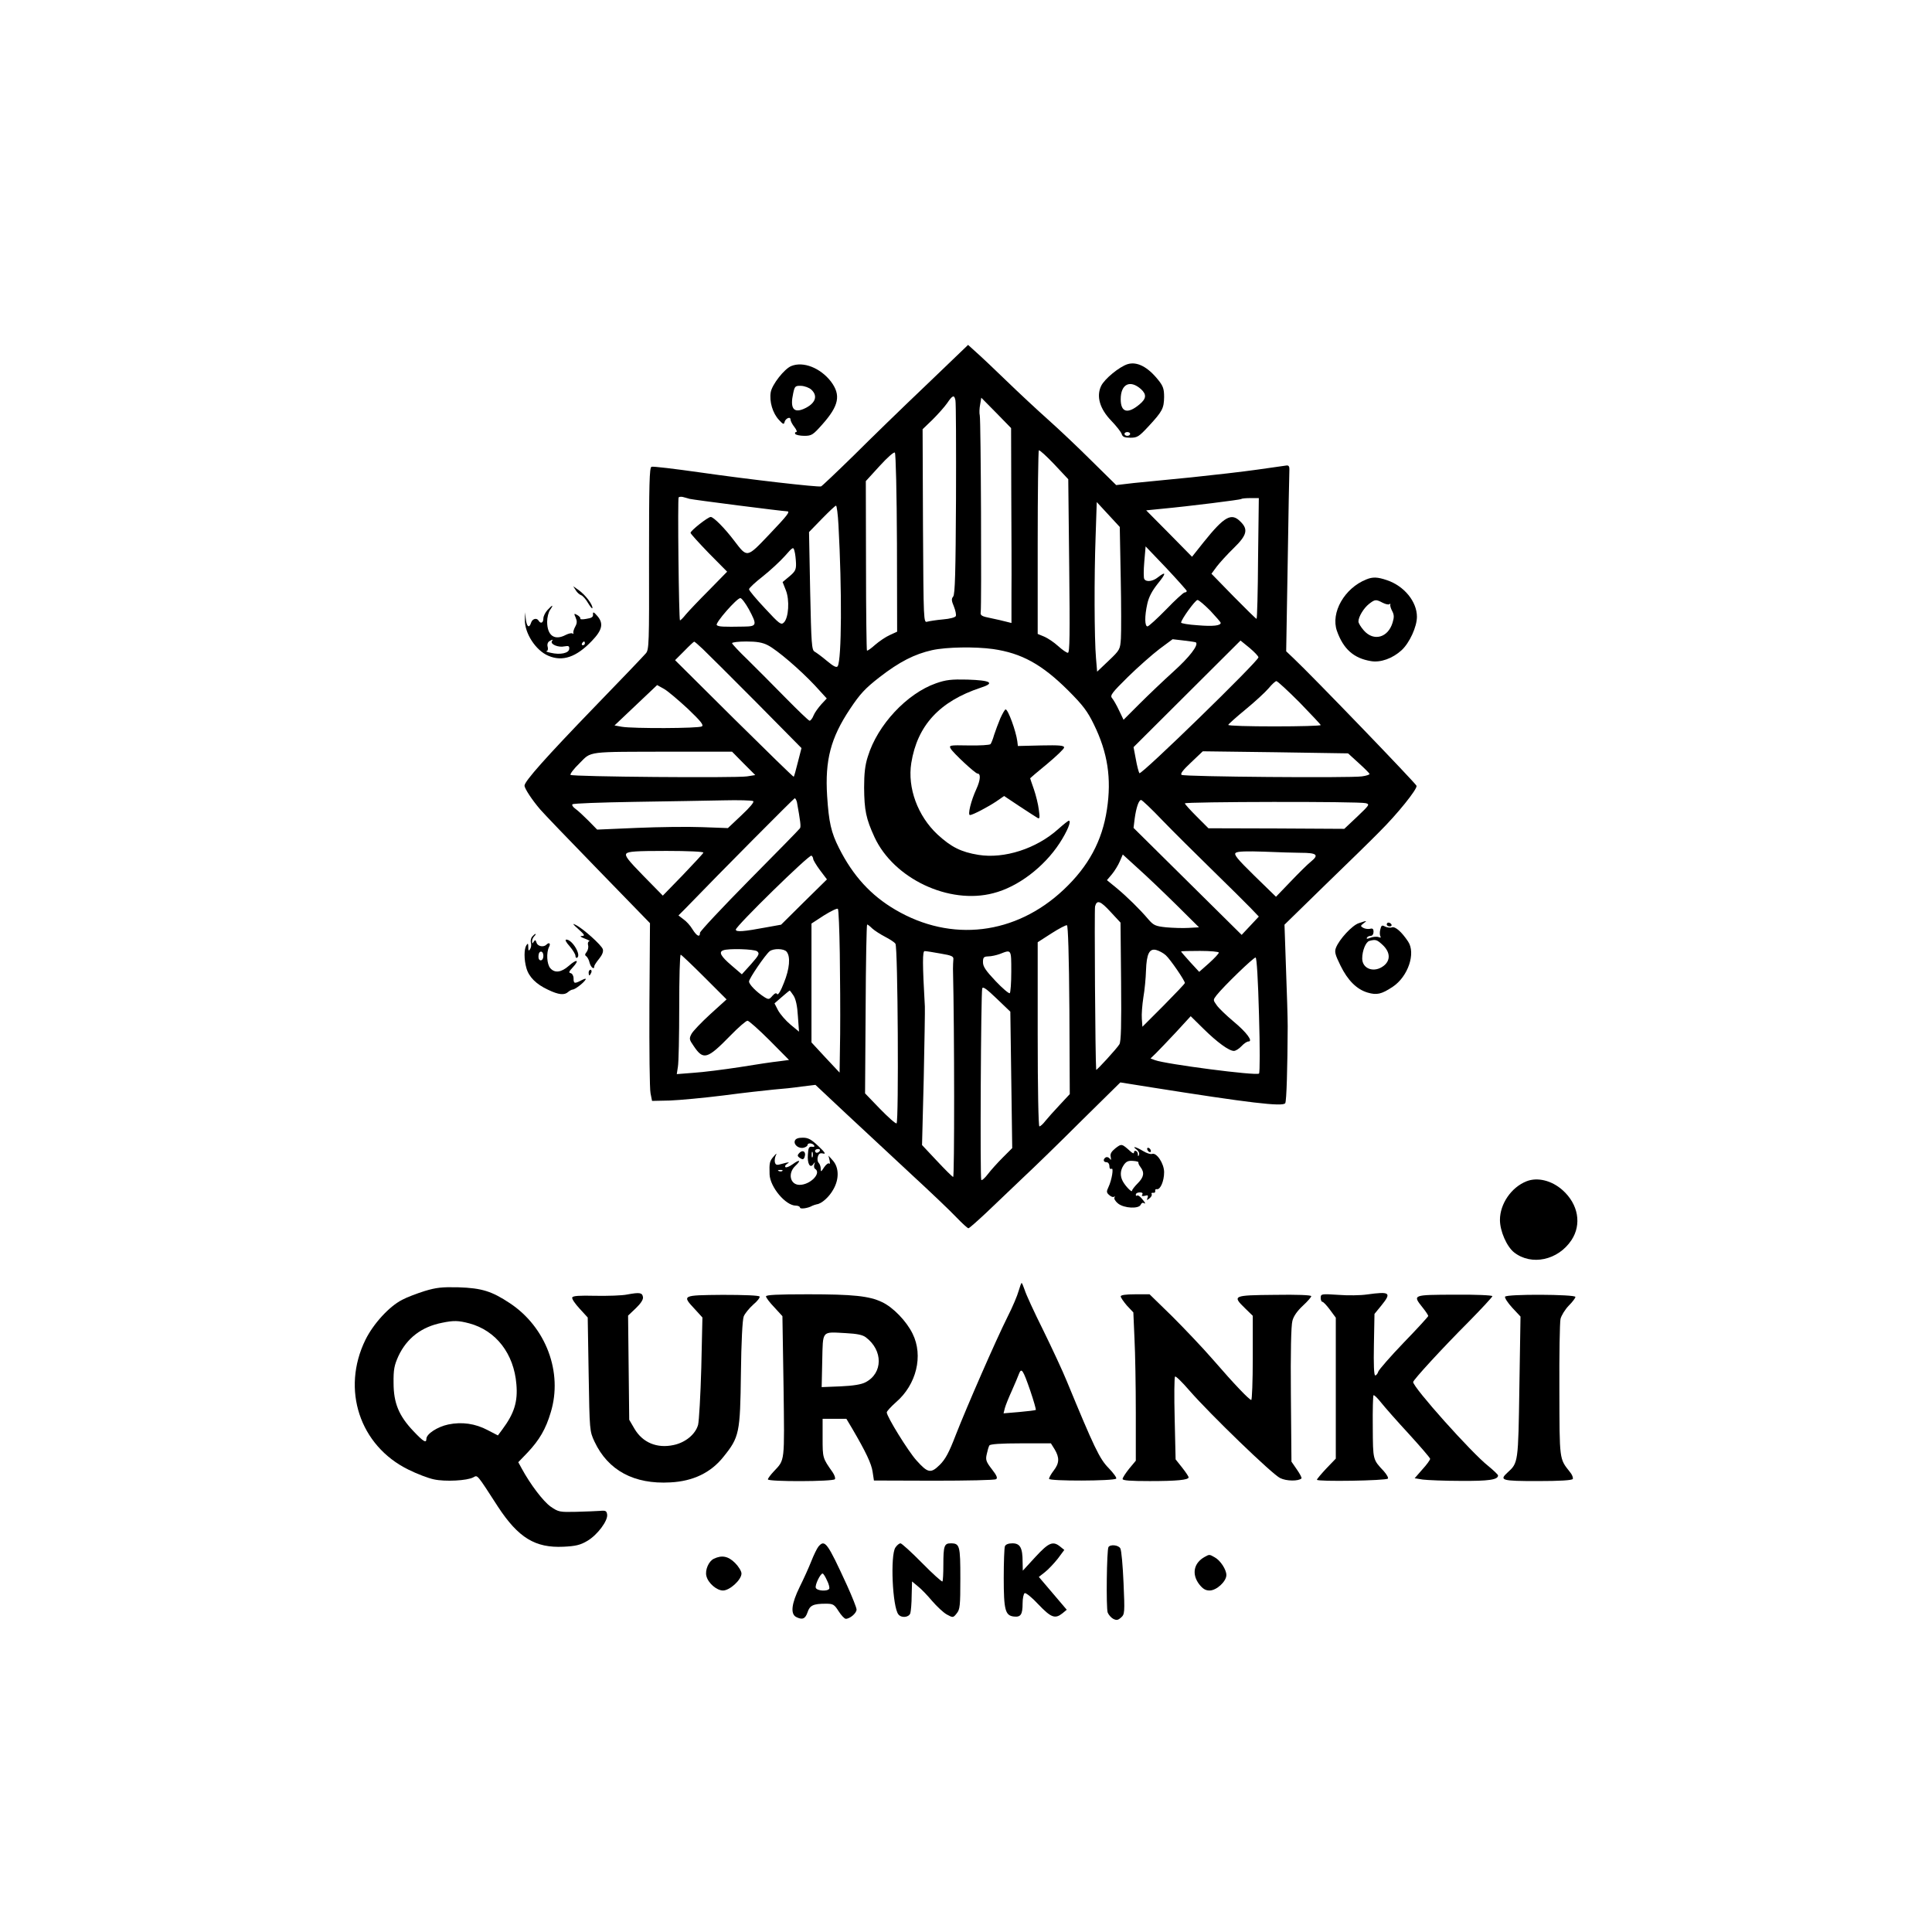 <?xml version="1.0" standalone="no"?>
<!DOCTYPE svg PUBLIC "-//W3C//DTD SVG 20010904//EN"
 "http://www.w3.org/TR/2001/REC-SVG-20010904/DTD/svg10.dtd">
<svg version="1.0" xmlns="http://www.w3.org/2000/svg"
 width="1024pt" height="1024pt" viewBox="0 0 1024 1024"
 preserveAspectRatio="xMidYMid meet">

<g transform="translate(0,1024) scale(0.1,-0.1)"
fill="#000000" stroke="none">
<path d="M4908 8198 c-123 -117 -296 -285 -384 -373 -89 -87 -167 -161 -172
-163 -17 -5 -376 36 -641 74 -134 19 -250 33 -258 30 -11 -5 -13 -90 -13 -487
1 -450 0 -483 -17 -502 -10 -12 -131 -139 -270 -282 -259 -268 -373 -396 -373
-419 0 -15 40 -76 83 -126 16 -19 154 -163 306 -319 l276 -284 -3 -431 c-1
-237 1 -449 6 -471 l8 -40 94 2 c52 2 181 14 285 27 105 14 224 27 265 31 41
3 108 10 148 16 l74 9 162 -152 c90 -84 246 -229 347 -323 101 -93 209 -196
239 -228 30 -31 58 -57 63 -57 4 0 46 37 94 82 48 46 134 128 192 183 59 55
199 191 312 304 l207 204 163 -26 c517 -82 699 -104 711 -84 7 11 12 190 13
407 0 41 -4 179 -9 307 l-8 232 213 208 c118 114 248 241 289 283 96 95 202
227 198 245 -3 12 -555 585 -652 676 l-39 37 8 469 c4 257 8 479 9 493 1 17
-4 24 -14 23 -8 -1 -78 -11 -155 -22 -77 -11 -234 -29 -350 -41 -115 -11 -253
-25 -305 -30 l-94 -11 -131 129 c-71 71 -175 169 -230 218 -55 49 -154 141
-220 205 -66 64 -139 133 -162 153 l-42 38 -223 -214z m156 -80 c3 -13 4 -248
3 -524 -2 -385 -5 -504 -15 -516 -10 -12 -9 -22 4 -53 8 -20 13 -43 10 -50 -2
-7 -31 -15 -68 -18 -34 -3 -72 -9 -83 -12 -20 -6 -20 -3 -23 507 l-2 513 53
51 c28 28 63 67 77 87 29 43 38 46 44 15z m296 -500 c1 -194 2 -427 1 -517 l0
-163 -28 7 c-15 4 -53 13 -83 19 -46 9 -55 14 -52 31 5 39 1 1020 -5 1043 -3
12 -2 38 2 58 l6 36 79 -80 79 -81 1 -353z m307 -378 c4 -365 3 -460 -7 -460
-7 0 -30 16 -52 36 -22 20 -55 42 -74 50 l-34 14 0 483 c0 266 3 486 6 490 4
3 40 -30 81 -73 l75 -80 5 -460z m-913 122 l1 -470 -39 -18 c-21 -9 -56 -33
-78 -52 -21 -19 -41 -33 -43 -30 -2 2 -5 205 -5 451 l-1 447 73 80 c42 46 76
76 81 71 5 -5 10 -221 11 -479z m-1099 234 c18 -5 496 -66 516 -66 19 0 5 -19
-95 -124 -118 -124 -115 -123 -183 -34 -52 69 -111 128 -126 128 -15 0 -106
-72 -107 -84 0 -5 44 -53 97 -108 l97 -98 -96 -98 c-53 -53 -109 -112 -124
-130 -14 -18 -28 -31 -30 -30 -6 6 -13 646 -7 652 4 3 14 4 22 2 9 -2 25 -7
36 -10z m3013 -316 c-1 -176 -5 -320 -8 -320 -3 0 -58 54 -122 119 l-117 120
28 38 c16 21 56 65 90 98 70 68 78 99 36 140 -48 49 -85 29 -195 -108 l-62
-78 -121 123 -122 123 80 8 c150 14 419 48 424 52 2 3 24 5 49 5 l44 0 -4
-320z m-728 -99 c3 -146 3 -293 1 -325 -4 -58 -5 -61 -65 -118 l-61 -58 -6 72
c-9 104 -10 433 -2 646 l6 181 61 -66 61 -66 5 -266z m-1496 277 c19 -346 17
-714 -4 -749 -6 -9 -21 -2 -57 28 -26 22 -56 44 -65 49 -16 8 -18 41 -24 322
l-6 312 68 70 c37 38 71 70 75 70 4 0 10 -46 13 -102z m-225 -203 c1 -34 -4
-44 -35 -70 l-36 -30 17 -43 c21 -52 15 -146 -10 -171 -15 -15 -23 -9 -100 74
-47 50 -85 95 -85 102 0 6 33 37 73 68 39 31 92 80 117 108 43 49 45 50 51 26
4 -13 7 -42 8 -64z m2071 -147 c0 -5 -5 -8 -11 -8 -6 0 -50 -40 -98 -90 -48
-49 -93 -90 -99 -90 -15 0 -16 53 -1 120 8 36 25 68 55 106 46 56 46 69 1 34
-27 -22 -62 -26 -72 -9 -4 5 -4 47 0 92 l7 81 109 -114 c59 -63 108 -118 109
-122z m-2321 -97 c45 -84 43 -91 -26 -92 -110 -2 -135 -1 -144 8 -10 10 106
143 125 143 7 0 27 -27 45 -59z m2446 -8 c30 -32 55 -61 55 -64 0 -15 -40 -20
-122 -13 -49 3 -88 10 -88 14 0 16 75 120 87 120 7 0 37 -26 68 -57z m-76
-168 c14 -15 -36 -79 -118 -153 -53 -48 -134 -125 -181 -172 l-85 -85 -24 50
c-13 28 -30 57 -37 65 -12 14 0 29 84 112 53 52 129 119 167 148 l70 52 60 -7
c33 -4 62 -8 64 -10z m331 -79 c0 -20 -623 -627 -631 -614 -4 6 -13 40 -19 75
l-12 63 283 282 284 283 48 -39 c26 -22 47 -44 47 -50z m-2946 45 c22 -21 150
-148 283 -282 l241 -244 -19 -74 c-10 -41 -20 -76 -22 -78 -2 -2 -144 137
-316 307 l-313 311 49 49 c26 27 50 49 52 49 2 1 22 -16 45 -38z m346 19 c50
-26 169 -128 249 -213 l63 -69 -29 -31 c-16 -18 -35 -44 -41 -59 -6 -16 -16
-28 -21 -28 -5 0 -62 55 -127 121 -66 67 -156 158 -201 202 -46 44 -83 84 -83
88 0 5 34 9 75 9 56 0 86 -5 115 -20z m1193 -20 c152 -22 259 -81 398 -219 79
-79 103 -111 137 -181 73 -149 94 -286 69 -450 -25 -167 -98 -302 -230 -426
-254 -239 -595 -280 -891 -106 -130 76 -225 180 -299 327 -42 83 -54 137 -63
276 -12 190 19 308 121 461 54 81 80 109 157 169 106 82 185 122 278 143 77
17 228 19 323 6z m1625 -283 c61 -63 112 -117 112 -120 0 -4 -110 -7 -245 -7
-135 0 -245 3 -245 8 1 4 42 41 92 82 50 41 105 92 122 112 17 21 36 38 41 38
6 0 61 -51 123 -113z m-3243 -33 c70 -67 86 -87 75 -94 -17 -11 -366 -12 -424
-2 l-39 7 113 107 113 107 36 -20 c20 -11 76 -59 126 -105z m296 -290 l62 -62
-44 -7 c-60 -9 -926 -2 -935 8 -4 4 17 32 47 61 66 66 31 61 491 62 l318 0 61
-62z m3260 2 c31 -28 57 -54 58 -58 0 -4 -18 -10 -41 -13 -61 -9 -940 -2 -955
8 -9 5 7 26 50 66 l62 59 385 -5 385 -6 56 -51z m-2977 -208 c18 -100 22 -129
16 -138 -3 -5 -124 -129 -268 -274 -144 -146 -262 -272 -262 -280 0 -26 -17
-18 -40 19 -11 19 -33 43 -48 53 l-26 20 35 35 c197 204 576 585 581 586 4 0
9 -9 12 -21z m-232 6 c7 -4 -16 -32 -62 -75 l-72 -68 -137 5 c-75 3 -230 1
-346 -4 l-210 -9 -46 47 c-25 25 -56 54 -69 63 -13 9 -20 20 -16 24 4 5 152
10 329 13 177 3 388 6 470 8 81 2 152 0 159 -4z m2169 -102 c57 -59 176 -177
264 -263 88 -86 180 -177 204 -202 l43 -45 -45 -48 -46 -49 -287 284 -286 283
6 49 c8 59 22 99 34 99 5 0 56 -48 113 -108z m1078 91 c22 -6 19 -10 -45 -71
l-69 -65 -360 2 -360 1 -62 62 c-35 35 -63 66 -63 70 0 9 924 11 959 1z
m-3511 -262 c-1 -5 -51 -58 -109 -119 l-106 -109 -102 104 c-84 86 -100 107
-91 119 10 11 50 14 212 14 114 0 198 -4 196 -9z m3166 -1 c86 0 98 -11 55
-46 -19 -15 -68 -64 -110 -108 l-76 -79 -114 111 c-94 92 -111 114 -99 122 10
8 60 9 149 6 74 -3 162 -6 195 -6z m-2584 -32 c0 -6 16 -33 36 -60 l37 -49
-122 -120 -121 -120 -72 -13 c-128 -24 -168 -27 -168 -13 0 18 389 399 401
392 5 -4 9 -11 9 -17z m1924 -243 l121 -120 -55 -3 c-30 -2 -84 0 -119 3 -58
6 -67 11 -95 43 -43 51 -113 120 -170 167 l-49 40 27 32 c14 17 33 48 41 67
l16 37 80 -73 c45 -40 136 -127 203 -193z m-346 -40 l51 -55 3 -313 c2 -229 0
-317 -9 -332 -13 -22 -123 -142 -123 -135 -5 56 -10 848 -6 866 10 37 29 29
84 -31z m-1437 -215 c2 -124 3 -317 2 -430 l-3 -205 -75 80 -74 80 0 315 0
315 66 43 c37 23 70 39 74 35 4 -5 8 -109 10 -233z m172 129 c12 -11 43 -31
68 -44 25 -13 50 -29 55 -37 13 -16 18 -945 6 -952 -5 -3 -44 32 -88 77 l-79
82 3 448 c1 246 5 447 8 447 3 0 15 -9 27 -21z m1045 -432 l2 -446 -54 -58
c-30 -32 -64 -70 -76 -85 -12 -16 -26 -28 -31 -28 -5 0 -9 195 -9 488 l0 488
73 47 c39 25 77 45 82 43 6 -2 11 -162 13 -449z m-1655 311 c14 -12 11 -19
-32 -68 l-49 -54 -56 48 c-55 47 -68 70 -43 79 26 11 164 7 180 -5z m156 -2
c22 -26 16 -91 -14 -165 -16 -42 -31 -67 -36 -60 -5 8 -12 5 -25 -9 -17 -20
-20 -21 -44 -6 -40 26 -80 66 -80 82 0 15 85 140 109 160 20 16 76 15 90 -2z
m2010 -19 c24 -22 101 -134 101 -147 0 -4 -51 -57 -112 -119 l-113 -113 -3 42
c-2 23 2 74 8 113 7 40 13 104 14 142 3 90 18 119 54 110 15 -4 38 -16 51 -28z
m-1194 9 c60 -10 70 -15 68 -31 -1 -11 -2 -33 -2 -50 8 -334 8 -1106 1 -1103
-5 1 -44 40 -87 86 l-78 83 9 352 c4 194 7 366 6 382 -13 228 -13 295 -1 294
8 0 46 -6 84 -13z m375 -95 c0 -61 -4 -112 -8 -115 -5 -3 -39 26 -75 64 -52
55 -67 77 -67 100 0 26 4 30 28 31 15 0 43 6 62 13 61 24 60 26 60 -93z m1100
100 c0 -5 -23 -30 -52 -56 l-52 -46 -48 52 c-26 29 -48 54 -48 56 0 2 45 3
100 3 55 0 100 -4 100 -9z m-2727 -130 l118 -118 -86 -78 c-47 -43 -92 -90
-100 -105 -13 -25 -12 -30 11 -63 52 -78 72 -72 196 55 42 43 82 78 90 78 7 0
60 -47 117 -104 l103 -104 -53 -7 c-30 -3 -124 -17 -209 -31 -85 -13 -195 -27
-244 -30 l-89 -7 6 39 c4 21 7 164 7 317 0 152 3 277 8 277 4 -1 60 -54 125
-119z m2940 -201 c5 -166 5 -306 0 -310 -13 -13 -495 50 -551 71 l-24 9 29 28
c15 15 63 65 106 111 l78 85 67 -66 c74 -73 136 -118 162 -118 9 0 27 11 40
25 13 14 29 25 37 25 26 0 -9 48 -79 106 -38 32 -78 70 -89 86 -20 28 -20 28
-1 53 37 47 197 202 207 200 6 -1 13 -117 18 -305z m-1313 -343 l5 -362 -50
-50 c-28 -28 -64 -68 -79 -88 -16 -21 -32 -35 -35 -31 -7 6 -2 990 5 1015 3
12 23 -2 77 -54 l72 -69 5 -361z m-1154 446 c12 -19 20 -55 23 -109 l6 -82
-46 38 c-25 21 -54 55 -65 75 l-19 37 39 34 c22 19 40 34 42 34 1 0 10 -12 20
-27z"/>
<path d="M4960 6618 c-153 -54 -309 -220 -360 -387 -15 -45 -20 -91 -20 -165
1 -121 10 -165 55 -263 102 -220 395 -359 630 -297 130 33 268 138 351 265 41
63 64 119 49 119 -4 0 -29 -20 -57 -45 -115 -103 -285 -158 -422 -136 -92 15
-144 41 -217 108 -105 98 -160 247 -139 379 32 199 150 327 368 399 78 25 54
39 -71 43 -85 2 -113 -1 -167 -20z"/>
<path d="M5302 6433 c-11 -27 -26 -66 -33 -88 -6 -22 -15 -44 -19 -49 -5 -5
-56 -8 -115 -7 -103 2 -106 1 -96 -17 12 -22 130 -132 142 -132 18 0 16 -34
-6 -82 -29 -63 -47 -138 -34 -138 14 0 98 44 142 74 l39 27 81 -54 c45 -30 88
-57 96 -62 12 -7 13 1 7 43 -3 27 -15 76 -26 108 -11 31 -20 58 -20 59 0 1 40
35 90 76 49 41 90 80 90 87 0 11 -26 13 -122 11 l-123 -3 -3 25 c-7 54 -49
169 -62 169 -4 0 -16 -21 -28 -47z"/>
<path d="M5977 8310 c-43 -13 -123 -78 -141 -116 -26 -55 -7 -121 54 -184 27
-28 52 -60 55 -70 5 -16 15 -20 47 -20 36 0 45 6 96 61 73 79 81 94 82 155 0
42 -5 58 -31 90 -55 69 -112 99 -162 84z m71 -133 c30 -28 28 -50 -8 -80 -63
-53 -100 -43 -100 27 0 81 50 105 108 53z m-58 -237 c0 -5 -7 -10 -15 -10 -8
0 -15 5 -15 10 0 6 7 10 15 10 8 0 15 -4 15 -10z"/>
<path d="M4194 8300 c-37 -15 -102 -98 -109 -139 -8 -49 10 -111 44 -147 21
-23 26 -25 29 -12 4 20 32 33 32 14 0 -7 9 -25 21 -40 11 -14 15 -26 9 -26 -6
0 -8 -4 -5 -10 3 -5 25 -10 48 -10 39 0 46 5 95 60 89 100 100 156 46 228 -56
72 -146 108 -210 82z m106 -125 c38 -35 21 -76 -42 -103 -53 -22 -71 6 -54 83
8 38 11 41 42 40 19 -1 43 -10 54 -20z"/>
<path d="M7242 7169 c-116 -46 -190 -176 -156 -273 34 -96 89 -145 180 -160
51 -9 115 14 163 58 42 39 81 124 81 177 0 80 -67 163 -159 194 -50 17 -75 18
-109 4z m87 -124 c16 -8 32 -11 36 -7 3 4 5 3 4 -3 -2 -5 3 -21 10 -34 10 -19
11 -32 2 -61 -24 -80 -100 -101 -152 -42 -16 18 -29 39 -29 48 0 25 28 71 56
93 32 25 37 25 73 6z"/>
<path d="M3052 7111 c7 -12 20 -23 29 -26 8 -3 25 -22 37 -43 12 -20 22 -31
22 -24 0 20 -37 68 -71 93 l-31 22 14 -22z"/>
<path d="M2902 7007 c-12 -13 -22 -33 -22 -45 0 -23 -14 -30 -25 -12 -10 17
-33 11 -40 -10 -10 -32 -23 -23 -28 18 l-4 37 -1 -38 c-3 -71 57 -165 125
-193 75 -32 148 -7 230 79 55 57 63 92 30 131 -20 23 -25 25 -24 10 2 -14 -7
-20 -35 -24 -20 -4 -35 -3 -32 1 2 4 -5 13 -16 19 -18 10 -19 9 -9 -13 8 -19
8 -30 -2 -48 -7 -13 -12 -28 -10 -34 1 -5 -1 -7 -4 -3 -4 4 -20 1 -36 -7 -60
-32 -99 -4 -99 70 0 22 7 51 16 63 20 29 13 28 -14 -1z m23 -166 c-9 -16 35
-34 66 -27 23 4 27 2 26 -13 -1 -23 -48 -33 -98 -21 -19 4 -29 8 -22 9 6 1 9
10 6 22 -4 12 0 25 8 30 18 11 22 11 14 0z m175 -11 c0 -5 -5 -10 -11 -10 -5
0 -7 5 -4 10 3 6 8 10 11 10 2 0 4 -4 4 -10z"/>
<path d="M7202 5347 c-35 -11 -104 -86 -121 -130 -9 -22 -4 -38 24 -95 38 -78
86 -126 144 -143 48 -14 73 -9 133 31 81 54 123 178 81 240 -34 51 -67 80 -85
75 -9 -4 -26 -1 -37 4 -16 9 -20 7 -25 -15 -4 -14 -3 -30 0 -36 5 -8 2 -9 -9
-5 -10 4 -29 2 -43 -3 -17 -7 -23 -7 -19 0 3 6 13 10 21 10 8 0 14 9 14 21 0
16 -5 20 -19 16 -10 -2 -26 0 -35 5 -16 9 -16 11 1 24 21 15 19 16 -25 1z
m127 -116 c40 -38 42 -81 5 -110 -50 -39 -114 -17 -114 39 0 41 19 88 38 93
33 9 40 7 71 -22z"/>
<path d="M3065 5316 c33 -30 37 -36 20 -37 -14 0 -9 -5 15 -14 19 -7 30 -14
23 -14 -6 -1 -9 -10 -6 -21 3 -11 -1 -27 -8 -36 -9 -11 -10 -17 -2 -22 6 -4
15 -20 18 -35 7 -25 25 -39 25 -18 0 5 12 23 26 40 16 20 23 37 19 50 -6 21
-105 110 -144 129 -19 10 -16 4 14 -22z"/>
<path d="M7350 5340 c0 -5 7 -10 16 -10 8 0 12 5 9 10 -3 6 -10 10 -16 10 -5
0 -9 -4 -9 -10z"/>
<path d="M2820 5275 c-6 -8 -9 -22 -6 -32 3 -10 1 -25 -4 -33 -8 -12 -10 -10
-10 10 0 20 -2 22 -10 10 -13 -20 -13 -76 0 -121 13 -47 52 -86 115 -115 56
-27 87 -30 107 -11 7 6 18 12 23 12 12 0 58 35 68 52 5 8 -2 7 -20 -2 -38 -20
-43 -19 -43 9 0 14 -7 26 -15 28 -12 2 -10 9 11 31 37 40 22 46 -21 8 -40 -35
-74 -40 -98 -13 -19 21 -22 83 -7 113 10 18 1 27 -14 12 -15 -15 -46 -9 -52
10 -5 16 -8 17 -15 6 -7 -12 -9 -11 -9 2 0 8 5 20 12 27 7 7 9 12 6 12 -3 0
-11 -7 -18 -15z m60 -102 c0 -13 -6 -23 -14 -23 -8 0 -13 9 -12 23 1 31 26 31
26 0z"/>
<path d="M3019 5225 c17 -20 31 -43 31 -51 0 -8 4 -13 9 -10 23 14 -26 96 -57
96 -9 0 -3 -13 17 -35z"/>
<path d="M3120 5085 c0 -8 2 -15 4 -15 2 0 6 7 10 15 3 8 1 15 -4 15 -6 0 -10
-7 -10 -15z"/>
<path d="M4213 4194 c-8 -21 21 -44 47 -37 11 3 20 9 20 14 0 13 27 11 35 -2
4 -6 0 -9 -11 -7 -16 2 -20 -5 -22 -41 -4 -49 12 -76 29 -51 9 13 10 12 5 -2
-3 -10 -1 -20 4 -23 36 -22 -25 -85 -82 -85 -50 0 -64 61 -23 100 33 31 24 37
-14 9 -17 -12 -34 -19 -38 -15 -4 4 -1 11 7 16 19 12 13 12 -27 1 -26 -8 -32
-6 -36 9 -2 9 0 26 5 36 7 13 3 12 -11 -5 -22 -25 -24 -34 -22 -96 3 -67 85
-165 139 -165 12 0 22 -5 22 -10 0 -10 43 -4 65 9 6 3 16 6 24 8 26 3 66 39
88 79 31 54 30 114 -1 151 l-25 28 6 -25 c3 -14 2 -22 -2 -17 -5 4 -17 -5 -27
-20 -16 -25 -18 -26 -18 -7 0 11 -5 25 -11 31 -6 6 -8 21 -4 33 5 16 12 20 28
16 16 -4 9 7 -25 39 -38 36 -54 45 -83 45 -24 0 -38 -5 -42 -16z m132 -54 c-3
-5 -10 -10 -16 -10 -5 0 -9 5 -9 10 0 6 7 10 16 10 8 0 12 -4 9 -10z m-38 -32
c-3 -7 -5 -2 -5 12 0 14 2 19 5 13 2 -7 2 -19 0 -25z m-160 -74 c-3 -3 -12 -4
-19 -1 -8 3 -5 6 6 6 11 1 17 -2 13 -5z"/>
<path d="M5912 4154 c-22 -18 -29 -30 -25 -46 3 -17 2 -19 -5 -9 -5 7 -15 10
-21 7 -16 -10 -14 -26 4 -26 8 0 15 -9 15 -21 0 -12 4 -17 11 -14 13 9 2 -59
-16 -97 -11 -23 -11 -29 4 -42 10 -9 21 -13 26 -9 4 5 5 3 2 -4 -4 -6 5 -21
19 -32 33 -26 111 -29 120 -6 4 8 10 12 15 9 14 -8 10 1 -10 24 -10 12 -21 19
-25 15 -3 -3 -6 -1 -6 5 0 7 9 12 21 12 13 0 18 -4 13 -12 -5 -7 0 -9 14 -6
16 5 19 2 14 -11 -5 -14 -4 -14 11 -2 9 7 14 17 11 22 -3 5 0 8 8 7 7 -2 12 3
11 9 -2 7 2 12 9 10 18 -3 38 43 38 90 0 46 -40 106 -64 97 -8 -3 -29 4 -47
15 -38 23 -63 29 -35 8 11 -8 16 -20 13 -28 -4 -10 -6 -9 -6 4 -1 18 -21 25
-21 7 0 -5 -9 -2 -19 8 -46 41 -46 41 -79 16z m122 -75 c-2 -3 3 -15 11 -25
22 -29 18 -53 -15 -86 -16 -16 -30 -34 -30 -39 0 -12 -35 24 -49 50 -15 28
-14 58 5 86 13 19 24 24 49 22 18 -1 31 -5 29 -8z"/>
<path d="M6080 4151 c0 -5 5 -13 10 -16 6 -3 10 -2 10 4 0 5 -4 13 -10 16 -5
3 -10 2 -10 -4z"/>
<path d="M4234 4126 c-9 -10 -7 -15 6 -24 14 -9 19 -8 24 4 11 30 -10 44 -30
20z"/>
<path d="M8091 3979 c-81 -32 -141 -120 -141 -205 0 -59 36 -141 75 -172 92
-72 233 -42 304 65 55 83 37 190 -47 265 -57 51 -133 70 -191 47z"/>
<path d="M5399 3398 c-6 -23 -32 -85 -59 -138 -64 -128 -216 -477 -274 -625
-36 -94 -55 -129 -85 -159 -48 -47 -63 -44 -124 24 -44 49 -157 232 -157 254
0 6 22 30 49 54 108 93 146 246 88 363 -32 66 -104 141 -163 168 -67 32 -153
41 -391 41 -161 0 -223 -3 -223 -11 0 -7 20 -33 44 -58 l43 -47 6 -375 c5
-405 8 -384 -52 -448 -17 -18 -31 -37 -31 -42 0 -13 347 -12 355 1 4 6 -2 22
-12 37 -53 75 -53 75 -53 181 l0 102 63 0 63 0 31 -52 c72 -123 102 -186 108
-229 l7 -46 317 -1 c175 0 323 3 330 8 10 5 4 20 -22 53 -31 40 -34 50 -27 80
4 19 10 40 14 46 5 7 60 11 167 11 l159 0 20 -32 c26 -44 25 -73 -5 -112 -14
-18 -25 -38 -25 -44 0 -13 343 -12 356 1 4 4 -14 29 -40 56 -48 48 -78 112
-222 461 -21 52 -78 174 -125 270 -48 96 -92 192 -98 213 -7 20 -14 37 -16 37
-3 0 -9 -19 -16 -42z m-810 -246 c92 -69 91 -190 -1 -238 -22 -12 -66 -19
-133 -22 l-100 -4 3 140 c4 164 -5 153 127 146 57 -3 87 -9 104 -22z m872
-284 c18 -53 31 -99 29 -101 -3 -2 -42 -7 -88 -11 l-83 -7 7 28 c4 15 21 57
37 92 16 36 33 76 38 90 13 33 21 22 60 -91z"/>
<path d="M2250 3397 c-41 -13 -94 -33 -118 -46 -69 -35 -153 -127 -195 -212
-129 -263 -31 -561 227 -688 44 -22 106 -46 136 -52 59 -13 177 -7 209 11 23
12 16 21 131 -157 108 -164 197 -218 346 -211 65 3 90 9 127 31 53 31 110 107
105 140 -3 19 -8 22 -38 19 -19 -1 -76 -4 -127 -5 -87 -2 -93 -1 -135 28 -39
28 -107 117 -153 202 l-18 33 50 52 c62 66 96 124 122 212 65 212 -25 452
-217 579 -95 63 -148 80 -272 84 -88 2 -117 -1 -180 -20z m237 -171 c142 -38
237 -161 250 -323 8 -92 -11 -154 -75 -240 l-23 -31 -54 28 c-66 35 -137 45
-209 30 -57 -12 -116 -50 -116 -76 0 -25 -16 -15 -69 41 -77 81 -105 149 -105
255 -1 71 4 94 25 141 45 97 124 157 232 178 62 13 87 12 144 -3z"/>
<path d="M3325 3379 c-27 -6 -104 -8 -169 -7 -86 2 -120 0 -123 -9 -3 -7 15
-33 39 -59 l43 -47 5 -301 c5 -299 5 -301 31 -357 72 -153 210 -227 402 -216
121 6 215 52 281 135 85 105 89 127 93 442 2 167 8 286 15 303 6 15 29 43 50
62 22 18 37 38 34 43 -3 6 -84 9 -196 9 -216 -2 -216 -2 -148 -75 l41 -45 -6
-266 c-4 -146 -12 -283 -17 -303 -14 -50 -67 -94 -130 -107 -88 -19 -164 13
-207 86 l-28 48 -3 276 -3 276 41 39 c26 25 40 46 38 59 -4 24 -17 26 -83 14z"/>
<path d="M7245 3379 c-33 -5 -102 -6 -152 -2 -90 6 -93 5 -93 -16 0 -11 4 -21
9 -21 5 0 23 -19 40 -42 l31 -42 0 -373 0 -374 -50 -52 c-27 -29 -50 -56 -50
-60 0 -11 366 -5 376 6 4 4 -6 22 -22 40 -58 62 -57 57 -58 233 -1 91 1 167 4
169 4 2 22 -16 41 -40 19 -24 85 -99 147 -166 61 -67 112 -126 112 -131 0 -6
-18 -31 -41 -56 l-41 -47 43 -7 c24 -3 115 -7 202 -7 149 -1 197 6 197 29 0 4
-24 27 -52 50 -88 69 -398 416 -398 445 0 11 158 183 293 318 70 71 127 133
127 137 0 5 -88 9 -200 8 -224 -1 -224 0 -170 -68 17 -21 30 -41 30 -45 0 -3
-58 -67 -129 -140 -71 -74 -132 -144 -136 -155 -3 -11 -11 -20 -16 -20 -7 0
-9 59 -7 163 l3 163 36 44 c56 69 47 76 -76 59z"/>
<path d="M5940 3369 c0 -6 15 -28 33 -49 l34 -36 6 -139 c4 -76 7 -253 7 -392
l0 -255 -35 -42 c-19 -24 -35 -48 -35 -55 0 -8 42 -11 144 -11 143 0 206 6
206 20 0 4 -15 27 -34 51 l-35 44 -5 217 c-3 120 -2 219 2 222 5 3 39 -31 77
-75 110 -126 438 -443 480 -463 34 -17 97 -17 113 -2 3 3 -8 24 -24 47 l-29
42 -3 354 c-2 223 1 367 8 392 6 25 26 53 55 80 25 23 45 46 45 51 0 6 -74 9
-195 7 -221 -2 -225 -4 -155 -72 l40 -39 0 -223 c0 -123 -4 -223 -8 -223 -10
0 -89 82 -204 215 -53 61 -150 163 -215 228 l-120 117 -76 0 c-51 0 -77 -4
-77 -11z"/>
<path d="M7977 3367 c-2 -7 15 -33 39 -59 l43 -46 -6 -374 c-6 -403 -6 -401
-63 -453 -45 -41 -31 -45 159 -45 120 0 182 4 187 11 3 6 -3 23 -15 37 -57 72
-55 60 -56 432 -1 190 2 360 6 379 4 18 24 50 43 70 20 20 36 41 36 47 0 14
-368 16 -373 1z"/>
<path d="M4338 2043 c-8 -10 -25 -45 -38 -78 -13 -33 -41 -95 -62 -137 -43
-88 -49 -141 -19 -158 33 -17 49 -11 61 24 12 37 30 46 97 46 39 0 45 -4 68
-40 14 -22 31 -40 38 -40 22 0 57 30 57 49 0 10 -23 67 -50 127 -106 231 -118
246 -152 207z m45 -179 c10 -19 15 -40 12 -45 -10 -15 -65 -11 -71 5 -6 14 24
76 36 76 4 0 14 -16 23 -36z"/>
<path d="M4746 2038 c-28 -40 -16 -317 16 -355 16 -20 56 -16 63 7 3 11 7 53
7 94 l2 74 30 -25 c17 -13 51 -48 76 -78 25 -29 60 -62 78 -72 33 -18 34 -18
53 6 17 21 19 40 19 185 0 174 -3 186 -51 186 -34 0 -39 -13 -39 -114 0 -46
-2 -85 -5 -88 -3 -3 -52 41 -108 98 -56 57 -108 104 -114 104 -7 0 -19 -10
-27 -22z"/>
<path d="M5326 2044 c-3 -9 -6 -84 -6 -167 0 -171 8 -200 54 -205 36 -4 46 10
46 70 0 26 5 50 11 54 6 3 39 -23 73 -60 67 -70 88 -78 127 -47 l23 19 -74 87
-74 87 32 25 c18 14 48 46 68 71 l35 47 -21 17 c-39 32 -61 23 -132 -54 l-67
-73 -1 47 c0 74 -13 98 -54 98 -22 0 -36 -6 -40 -16z"/>
<path d="M5875 2040 c-9 -15 -13 -322 -4 -347 5 -12 18 -27 29 -33 18 -9 25
-8 42 7 19 17 20 25 13 183 -4 91 -11 173 -17 183 -9 18 -53 23 -63 7z"/>
<path d="M6385 1988 c-58 -32 -70 -91 -29 -145 19 -24 33 -33 55 -33 37 0 89
48 89 82 0 29 -32 78 -62 94 -28 16 -28 16 -53 2z"/>
<path d="M3783 1978 c-27 -13 -47 -60 -39 -91 9 -38 55 -77 88 -77 36 0 98 57
98 90 0 12 -15 37 -34 56 -36 36 -70 43 -113 22z"/>
</g>
</svg>
